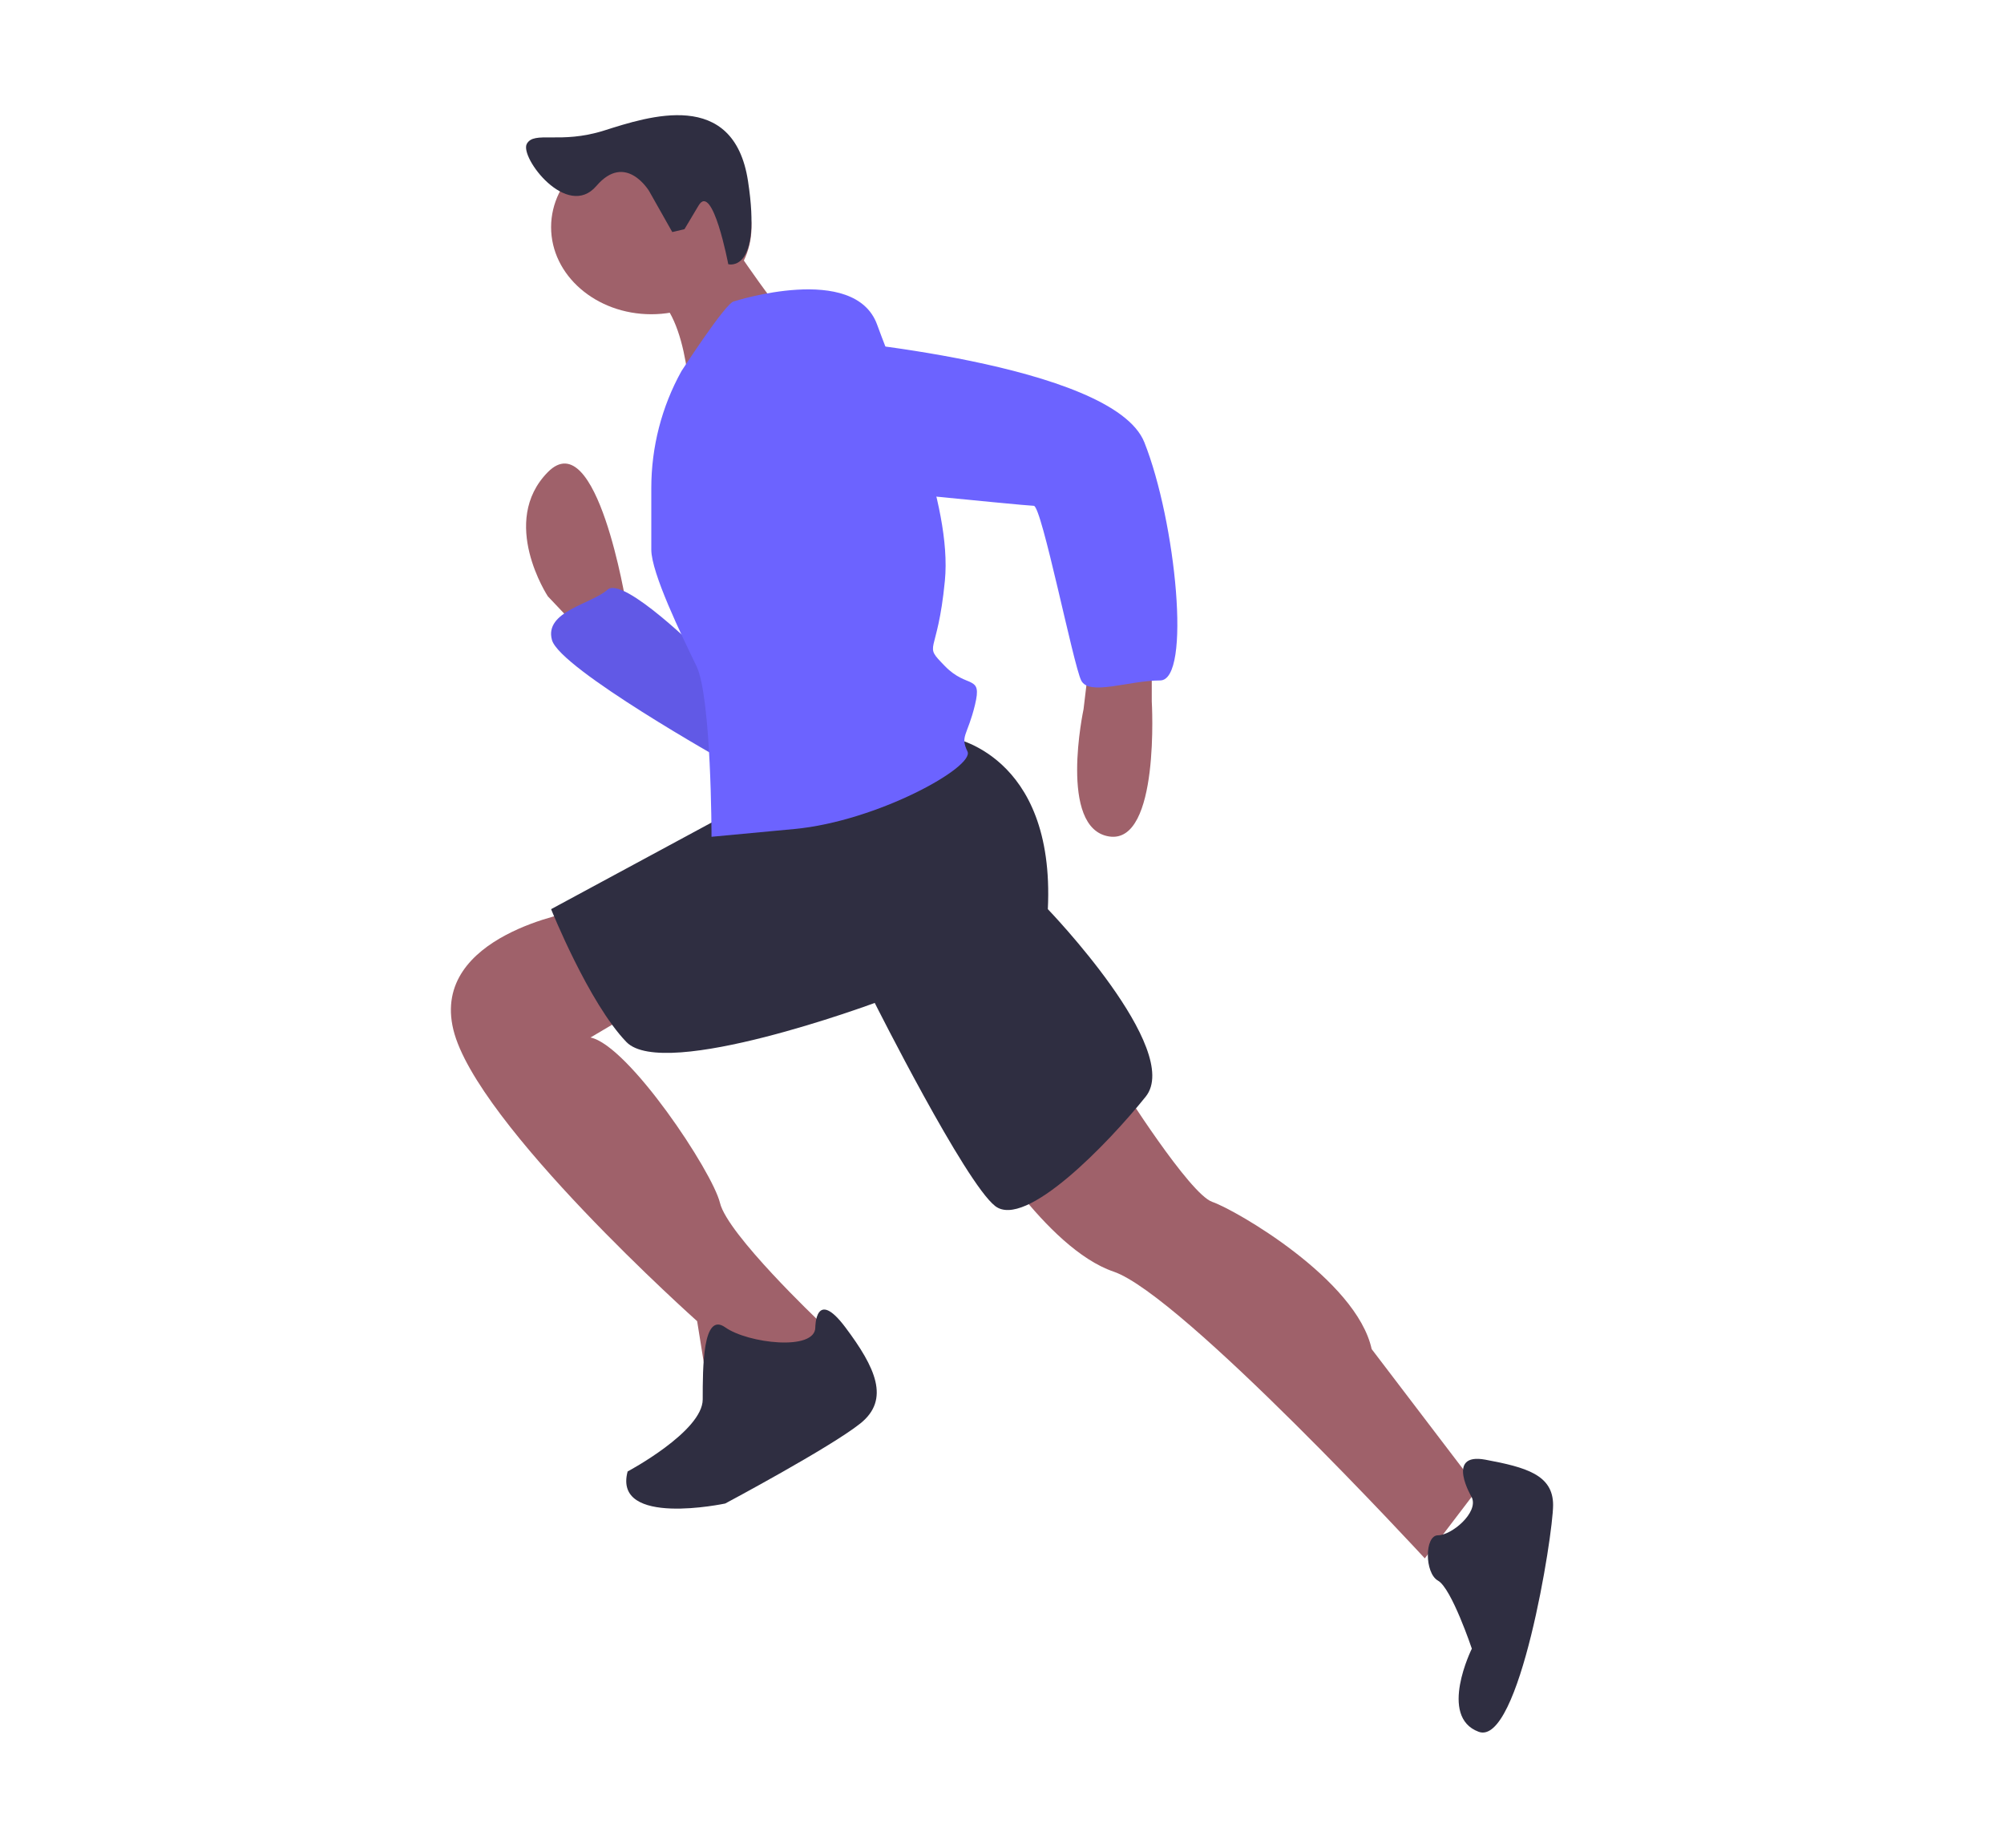<svg width="64" height="59" viewBox="0 0 64 59" fill="none" xmlns="http://www.w3.org/2000/svg">
<path d="M20 19.305C20 19.305 19.061 13.489 17.496 15.075C15.931 16.662 17.496 19.041 17.496 19.041L18.748 20.363L20 19.57V19.305Z" fill="#9F616A"/>
<path d="M22.44 20.894C22.44 20.894 19.908 18.371 19.401 18.83C18.895 19.288 17.375 19.518 17.628 20.436C17.881 21.353 23.2 24.336 23.2 24.336L22.44 20.894Z" fill="#6C63FF"/>
<path opacity="0.1" d="M22.44 20.894C22.44 20.894 19.908 18.371 19.401 18.83C18.895 19.288 17.375 19.518 17.628 20.436C17.881 21.353 23.2 24.336 23.2 24.336L22.44 20.894Z" fill="black"/>
<path d="M36.783 20.363V22.394C36.783 22.394 37.055 26.963 35.421 26.709C33.787 26.455 34.604 22.648 34.604 22.648L34.877 20.363L36.783 20.363Z" fill="#9F616A"/>
<path d="M35.806 34.664C35.806 34.664 37.988 38.129 38.715 38.377C39.442 38.624 43.321 40.851 43.806 43.078L47.2 47.533L45.503 49.76C45.503 49.76 37.745 41.346 35.564 40.604C33.382 39.861 31.2 36.149 31.2 36.149L35.806 34.664Z" fill="#9F616A"/>
<path d="M18.371 29.103C18.371 29.103 13.748 29.858 14.478 32.877C15.208 35.896 22.264 42.186 22.264 42.186L22.507 43.696L25.183 44.199L26.4 42.941L26.157 42.186C26.157 42.186 23.237 39.418 22.994 38.412C22.75 37.406 20.074 33.38 18.858 33.128L20.561 32.122L18.371 29.103Z" fill="#9F616A"/>
<path d="M47.005 47.816C47.005 47.816 46.141 46.368 47.438 46.609C48.735 46.851 49.6 47.092 49.6 48.057C49.6 49.023 48.519 55.78 47.222 55.297C45.924 54.815 47.005 52.643 47.005 52.643C47.005 52.643 46.357 50.712 45.924 50.471C45.492 50.229 45.492 49.023 45.924 49.023C46.357 49.023 47.222 48.299 47.005 47.816Z" fill="#2F2E41"/>
<path d="M26.038 42.383C26.038 42.383 26.038 41.105 26.998 42.383C27.957 43.661 28.436 44.684 27.477 45.451C26.518 46.218 23.161 48.008 23.161 48.008C23.161 48.008 19.564 48.775 20.044 46.985C20.044 46.985 22.442 45.707 22.442 44.684C22.442 43.661 22.442 41.872 23.161 42.383C23.881 42.895 26.038 43.15 26.038 42.383Z" fill="#2F2E41"/>
<path d="M30.34 23.541C30.34 23.541 33.705 24.04 33.464 29.03C33.464 29.03 37.791 33.52 36.589 35.017C35.387 36.514 32.743 39.259 31.782 38.51C30.82 37.762 27.936 32.024 27.936 32.024C27.936 32.024 21.206 34.518 20.004 33.271C18.802 32.024 17.6 29.03 17.6 29.03L23.609 25.787L30.34 23.541Z" fill="#2F2E41"/>
<path d="M20.8 10.034C22.567 10.034 24 8.789 24 7.253C24 5.718 22.567 4.473 20.8 4.473C19.033 4.473 17.6 5.718 17.6 7.253C17.6 8.789 19.033 10.034 20.8 10.034Z" fill="#9F616A"/>
<path d="M23.304 7.651C23.304 7.651 25.056 10.311 25.557 10.552C26.057 10.794 22.052 13.212 22.052 13.212C22.052 13.212 22.052 10.069 20.8 9.343L23.304 7.651Z" fill="#9F616A"/>
<path d="M23.445 9.622C23.445 9.622 27.291 8.383 28.012 10.366C28.733 12.348 30.416 16.064 30.176 18.542C29.936 21.02 29.455 20.525 30.176 21.268C30.897 22.011 31.378 21.516 31.137 22.507C30.897 23.498 30.657 23.498 30.897 23.994C31.137 24.489 28.012 26.224 25.368 26.471L22.723 26.719C22.723 26.719 22.723 22.259 22.242 21.268C21.762 20.277 20.8 18.295 20.8 17.551V15.584C20.8 14.275 21.131 12.989 21.762 11.852C21.762 11.852 23.204 9.622 23.445 9.622Z" fill="#6C63FF"/>
<path d="M26.207 10.829C26.207 10.829 35.537 11.589 36.546 14.123C37.554 16.658 38.059 21.727 37.05 21.727C36.041 21.727 34.781 22.234 34.529 21.727C34.276 21.22 33.268 16.151 33.016 16.151C32.763 16.151 25.198 15.391 25.198 15.391C25.198 15.391 21.92 11.336 26.207 10.829Z" fill="#6C63FF"/>
<path d="M20.731 6.102C20.731 6.102 19.983 4.845 19.047 5.937C18.112 7.029 16.59 5.023 16.824 4.594C17.058 4.166 17.883 4.614 19.296 4.167C20.709 3.72 23.432 2.81 23.888 5.779C24.344 8.747 23.258 8.436 23.258 8.436C23.258 8.436 22.76 5.806 22.311 6.561L21.86 7.317L21.47 7.41L20.731 6.102Z" fill="#2F2E41"/>
</svg>
